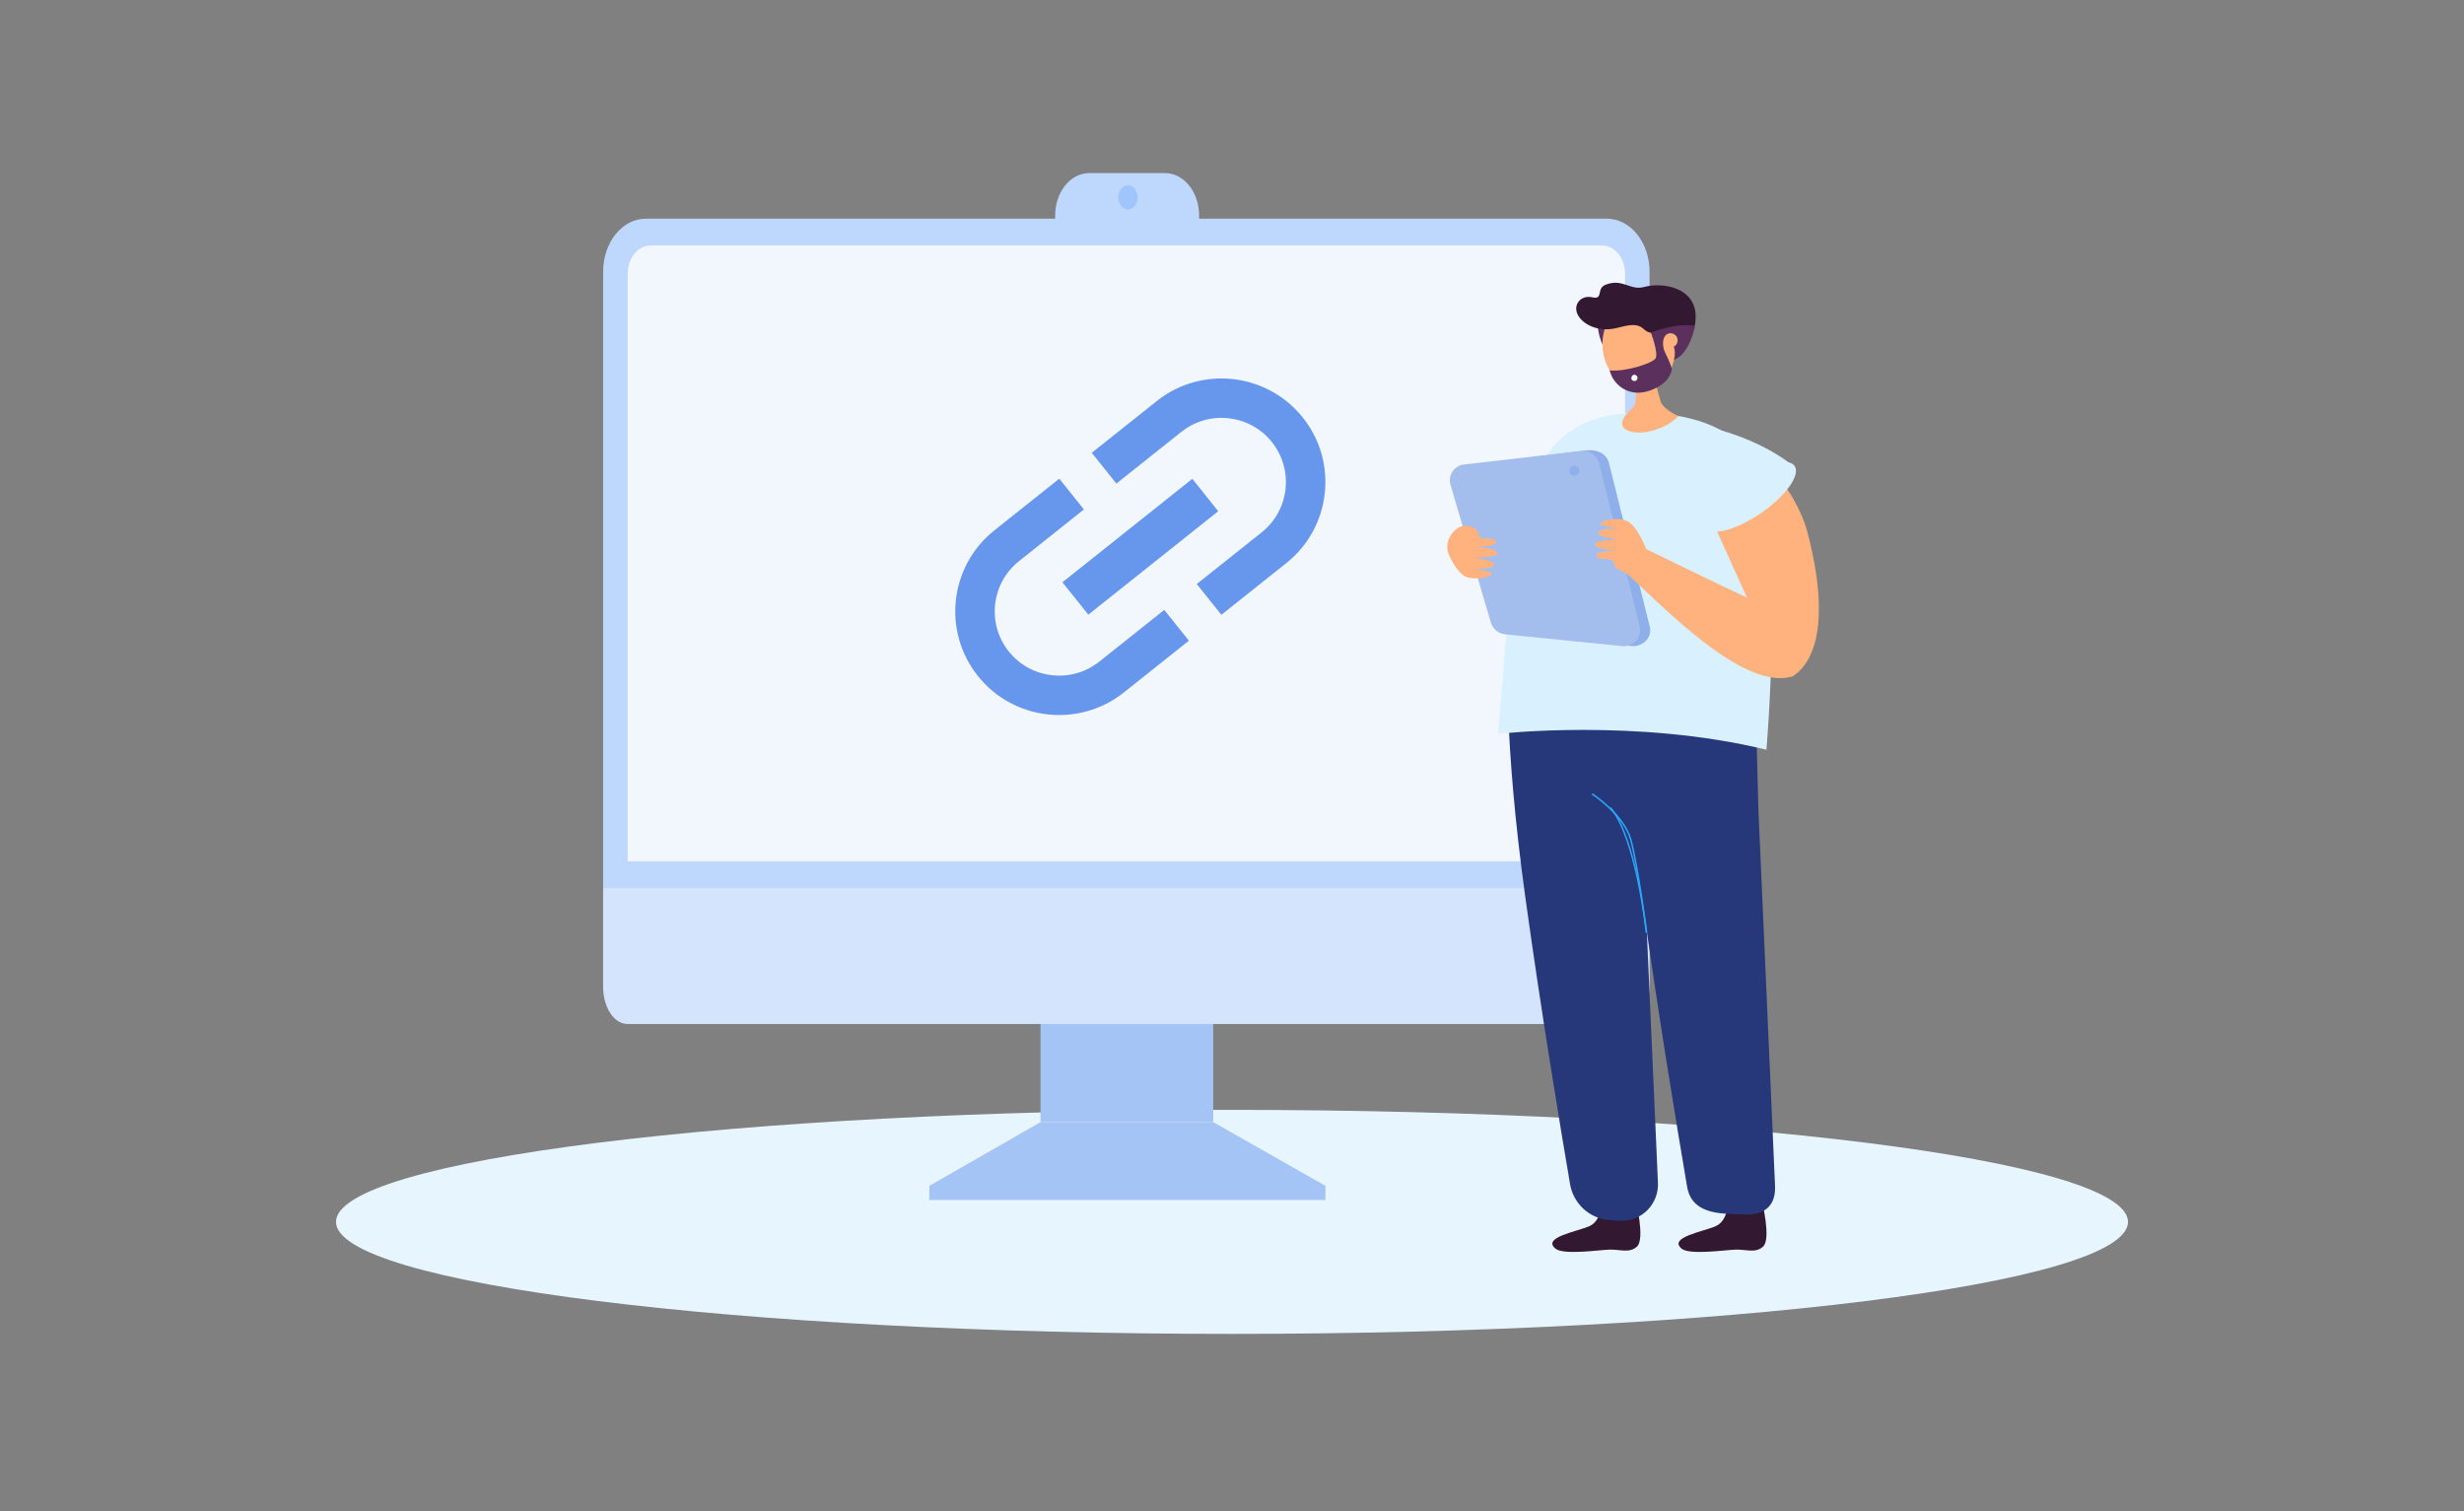 <svg width="150" height="92" viewBox="0 0 150 92" fill="none" xmlns="http://www.w3.org/2000/svg">
<rect x="0" y="0" width="150" height="92" fill="#808080" stroke="none"/>
<path d="M75 81.199C105.124 81.199 129.545 78.146 129.545 74.381C129.545 70.615 105.124 67.562 75 67.562C44.875 67.562 20.454 70.615 20.454 74.381C20.454 78.146 44.875 81.199 75 81.199Z" fill="#E7F5FE"/>
<path d="M70.925 10.537H66.308C65.163 10.537 64.235 11.691 64.235 13.114V13.51C64.235 14.933 65.163 16.086 66.308 16.086H70.925C72.07 16.086 72.997 14.933 72.997 13.51V13.114C72.997 11.691 72.07 10.537 70.925 10.537Z" fill="#BED7FC"/>
<path d="M63.346 68.307L56.575 72.188V73.048H80.689V72.188L73.857 68.307H63.346Z" fill="#A3C4F5"/>
<path d="M73.857 48.838H63.343V68.303H73.857V48.838Z" fill="#A3C4F5"/>
<path d="M100.42 54.059V16.54C100.42 15.684 100.146 14.863 99.659 14.258C99.172 13.653 98.512 13.312 97.823 13.312H39.312C38.623 13.312 37.963 13.653 37.476 14.258C36.989 14.863 36.716 15.684 36.716 16.54V54.059H100.42Z" fill="#BED7FC"/>
<path d="M36.716 54.059V60.072C36.716 61.322 37.38 62.335 38.202 62.335H98.934C99.755 62.335 100.42 61.33 100.42 60.072V54.059H36.716Z" fill="#D3E4FC"/>
<path d="M69.258 12.013C69.258 12.158 69.224 12.301 69.159 12.422C69.094 12.543 69.001 12.637 68.893 12.693C68.785 12.748 68.666 12.763 68.551 12.734C68.437 12.706 68.331 12.636 68.249 12.533C68.166 12.43 68.109 12.299 68.087 12.156C68.064 12.014 68.076 11.866 68.12 11.731C68.165 11.597 68.241 11.482 68.338 11.401C68.436 11.32 68.55 11.277 68.667 11.277C68.824 11.277 68.974 11.355 69.085 11.493C69.196 11.631 69.258 11.818 69.258 12.013V12.013Z" fill="#A0C5FD"/>
<path d="M98.929 52.432V16.642C98.922 16.183 98.769 15.747 98.503 15.428C98.238 15.11 97.881 14.936 97.513 14.944H39.625C39.256 14.936 38.9 15.11 38.634 15.428C38.369 15.747 38.216 16.183 38.209 16.642V52.432H98.929Z" fill="#F2F6FD"/>
<g clip-path="url(#clip0_10792_158483)">
<path d="M61.412 39.658C60.063 37.972 60.34 35.507 62.031 34.161L65.985 31.012L64.486 29.139L60.532 32.287C57.803 34.459 57.356 38.432 59.534 41.154C61.712 43.876 65.693 44.321 68.422 42.149L72.376 39L70.877 37.127L66.922 40.275C65.232 41.621 62.761 41.344 61.412 39.658ZM66.254 37.417L74.162 31.12L72.585 29.148L64.676 35.445L66.254 37.417ZM70.417 24.416L66.463 27.564L67.962 29.438L71.916 26.29C73.606 24.944 76.077 25.22 77.427 26.907C78.776 28.593 78.498 31.058 76.808 32.404L72.854 35.552L74.353 37.426L78.307 34.278C81.035 32.105 81.482 28.133 79.305 25.411C77.127 22.689 73.145 22.243 70.417 24.416Z" fill="#6797EC"/>
</g>
<path d="M109.163 28.371L105.685 30C105.685 30 98.365 30.469 96.434 30.094C94.503 29.719 94.011 28.285 94.011 28.285C95.599 26.887 97.563 25.991 99.657 25.712C99.99 25.667 100.328 25.635 100.688 25.622C101.28 25.598 101.873 25.625 102.46 25.705C106.894 26.329 109.163 28.371 109.163 28.371Z" fill="#D9F0FF"/>
<path d="M105.199 73.184C105.199 73.184 105.199 74.301 104.456 74.636C103.713 74.972 101.537 75.317 102.373 76.011C102.851 76.411 105.049 76.086 105.67 76.068C106.291 76.05 106.883 76.307 107.336 75.878C107.833 75.403 107.261 73.127 107.261 73.127C106.949 73.298 106.604 73.399 106.249 73.423C105.884 73.442 105.52 73.359 105.199 73.184Z" fill="#331832"/>
<path d="M97.508 73.184C97.508 73.184 97.508 74.301 96.765 74.636C96.022 74.972 93.846 75.317 94.695 76.011C95.174 76.411 97.371 76.086 97.992 76.068C98.613 76.05 99.206 76.307 99.658 75.878C100.155 75.403 99.583 73.127 99.583 73.127C99.271 73.298 98.926 73.399 98.572 73.423C98.202 73.444 97.834 73.361 97.508 73.184Z" fill="#331832"/>
<path d="M91.794 39.832C91.794 39.832 91.509 44.87 92.852 54.584C93.82 61.6 94.998 68.674 95.577 72.065C95.672 72.649 95.959 73.183 96.392 73.583C96.826 73.983 97.381 74.224 97.969 74.268L98.613 74.312C98.922 74.329 99.232 74.279 99.521 74.167C99.81 74.055 100.073 73.883 100.291 73.663C100.51 73.442 100.679 73.178 100.789 72.887C100.899 72.596 100.947 72.285 100.929 71.974L99.915 49.11L99.715 41.588L91.794 39.832Z" fill="#26387A"/>
<path d="M98.926 40.023C98.926 40.023 98.641 45.061 99.982 54.779C100.952 61.794 102.13 68.866 102.709 72.257C102.916 73.47 103.91 73.815 105.106 73.888L106.017 73.927C107.311 74.013 108.118 73.504 108.058 72.173L107.047 49.309L106.847 41.775L98.926 40.023Z" fill="#26387A"/>
<path d="M106.881 28.536C106.881 28.536 106.167 25.324 100.254 25.132C91.73 24.857 92.309 32.742 91.197 44.673C91.197 44.673 99.625 43.709 107.533 45.639C107.536 45.639 108.602 33.459 106.881 28.536Z" fill="#D9F0FF"/>
<path d="M101.087 24.425L100.68 22.967L100.561 22.541L99.863 20.047L99.697 22.505L99.596 23.983L99.565 24.448C99.544 24.768 99.35 24.828 99.107 25.098C99.009 25.207 98.382 25.877 99.066 26.194C99.914 26.599 101.539 26.064 102.171 25.324C102.166 25.334 101.219 24.895 101.087 24.425Z" fill="#FFB27D"/>
<path d="M97.265 19.808C97.291 20.26 97.413 20.703 97.622 21.109C97.97 21.809 98.232 19.832 98.232 19.832L97.265 19.808Z" fill="#5C305D"/>
<path d="M100.104 23.729C98.898 23.863 97.768 22.797 97.579 21.347C97.391 19.897 98.215 18.613 99.421 18.479C100.627 18.345 101.757 19.412 101.946 20.861C102.135 22.311 101.31 23.595 100.104 23.729Z" fill="#FFB27D"/>
<path d="M101.803 20.113L100.745 20.261C100.63 20.277 100.513 20.268 100.401 20.233C100.289 20.199 100.186 20.14 100.099 20.061C99.802 19.781 99.502 19.675 98.546 19.936C97.341 20.28 96.343 19.754 96.043 19.149C95.743 18.544 96.243 17.938 96.935 18.099C97.628 18.259 97.165 17.564 97.731 17.337C98.789 16.916 99.221 17.712 100.099 17.468C101.27 17.143 103.619 17.52 103.17 19.839L101.803 20.113Z" fill="#331832"/>
<path d="M103.187 19.844C103.187 19.844 102.883 21.552 101.905 21.901C101.905 21.901 102.412 20.532 100.505 20.241C100.501 20.254 102.02 19.615 103.187 19.844Z" fill="#5C305D"/>
<path d="M101.988 21.044C101.925 21.097 101.847 21.131 101.765 21.141C101.682 21.151 101.598 21.137 101.523 21.1C101.447 21.064 101.383 21.006 101.339 20.935C101.295 20.864 101.272 20.782 101.274 20.699C101.275 20.616 101.301 20.536 101.347 20.468C101.394 20.4 101.46 20.347 101.537 20.316C101.613 20.285 101.698 20.277 101.78 20.293C101.862 20.309 101.938 20.348 101.999 20.405C102.041 20.449 102.074 20.5 102.096 20.555C102.117 20.611 102.128 20.67 102.127 20.729C102.126 20.789 102.113 20.847 102.089 20.901C102.065 20.955 102.031 21.003 101.988 21.044Z" fill="#FFB27D"/>
<path d="M100.502 20.256C100.502 20.256 100.98 21.51 100.782 21.819C100.584 22.127 98.893 22.652 97.991 22.546C98.088 22.948 98.325 23.305 98.659 23.554C98.993 23.803 99.404 23.927 99.817 23.904C100.102 23.882 100.381 23.812 100.641 23.698C101.181 23.457 101.669 23.089 101.774 22.501C101.802 22.326 101.334 21.393 101.334 21.393C101.334 21.393 101.103 20.836 101.36 20.453C101.095 20.315 100.799 20.247 100.502 20.256Z" fill="#5C305D"/>
<path d="M99.325 23.094C99.343 23.126 99.369 23.152 99.4 23.17C99.432 23.187 99.468 23.196 99.503 23.195C99.539 23.194 99.574 23.182 99.603 23.162C99.633 23.142 99.656 23.114 99.67 23.082C99.684 23.049 99.689 23.013 99.683 22.977C99.677 22.942 99.662 22.909 99.638 22.881C99.615 22.854 99.584 22.833 99.55 22.822C99.516 22.811 99.479 22.809 99.444 22.818C99.392 22.839 99.35 22.879 99.328 22.931C99.306 22.983 99.305 23.041 99.325 23.094Z" fill="white"/>
<path d="M99.302 39.324L92.268 38.617C92.066 38.6 91.873 38.525 91.714 38.4C91.554 38.275 91.435 38.105 91.37 37.913L88.899 29.474C88.864 29.336 88.86 29.191 88.888 29.052C88.915 28.912 88.973 28.78 89.057 28.665C89.141 28.55 89.249 28.455 89.374 28.387C89.499 28.319 89.637 28.279 89.778 28.271L96.287 27.452C97.345 27.258 97.839 27.712 97.953 28.201L100.435 38.154C100.595 38.799 100.016 39.396 99.302 39.324Z" fill="#8EAFEA"/>
<path d="M98.7 39.323L91.656 38.616C91.454 38.601 91.261 38.526 91.102 38.401C90.942 38.276 90.824 38.105 90.761 37.912L88.292 29.473C88.258 29.335 88.254 29.191 88.281 29.051C88.309 28.911 88.367 28.779 88.451 28.664C88.535 28.549 88.643 28.454 88.767 28.386C88.892 28.318 89.03 28.279 89.172 28.27L96.198 27.46C96.446 27.421 96.699 27.474 96.911 27.609C97.123 27.744 97.279 27.951 97.35 28.192L99.834 38.154C99.864 38.311 99.856 38.473 99.81 38.627C99.764 38.78 99.682 38.92 99.571 39.035C99.459 39.15 99.322 39.236 99.171 39.286C99.019 39.336 98.858 39.349 98.7 39.323Z" fill="#A3BDED"/>
<path d="M95.539 28.657C95.539 28.716 95.557 28.773 95.59 28.822C95.623 28.871 95.67 28.909 95.724 28.931C95.778 28.953 95.838 28.959 95.896 28.947C95.953 28.935 96.006 28.907 96.047 28.865C96.089 28.823 96.117 28.77 96.128 28.712C96.139 28.654 96.133 28.594 96.111 28.539C96.088 28.485 96.05 28.438 96.001 28.406C95.952 28.373 95.895 28.355 95.836 28.355C95.797 28.355 95.758 28.363 95.722 28.378C95.685 28.394 95.653 28.416 95.625 28.444C95.597 28.472 95.575 28.505 95.561 28.542C95.546 28.578 95.538 28.617 95.539 28.657Z" fill="#8EAFEA"/>
<path d="M109.143 41.166C110.455 40.314 111.456 37.874 110.035 32.413C109.655 30.95 108.687 29.555 108.565 29.489C107.911 29.17 106.565 29.56 106.179 29.812C105.52 30.243 104.05 31.41 104.495 32.27L106.348 36.377C105.113 35.813 100.141 33.399 100.131 33.386L98.977 34.861C101.18 36.863 106.179 42.13 109.143 41.166Z" fill="#FFB27D"/>
<path d="M100.236 33.492C100.236 33.492 99.683 31.918 98.957 31.679C98.231 31.439 97.1 31.775 97.545 31.971C97.828 32.094 98.583 32.189 98.583 32.189C98.583 32.189 97.243 32.104 97.312 32.465C97.36 32.718 98.502 32.864 98.502 32.864C98.502 32.864 96.949 32.851 97.099 33.178C97.219 33.44 98.418 33.546 98.418 33.546C98.418 33.546 97.033 33.492 97.192 33.88C97.299 34.141 98.226 33.894 98.25 34.261C98.274 34.663 98.544 34.625 99.082 34.967L100.236 33.492Z" fill="#FFB27D"/>
<path d="M88.182 32.855C88.075 33.154 88.072 33.481 88.203 33.77C88.425 34.254 88.824 34.974 89.296 35.13C90.022 35.37 91.153 35.033 90.708 34.838C90.425 34.715 89.67 34.62 89.67 34.62C89.67 34.62 91.01 34.705 90.941 34.344C90.893 34.091 89.751 33.945 89.751 33.945C89.751 33.945 91.304 33.958 91.154 33.63C91.034 33.369 89.835 33.262 89.835 33.262C89.835 33.262 91.22 33.316 91.061 32.929C90.954 32.667 90.027 32.914 90.003 32.548C89.988 32.29 89.871 32.213 89.647 32.101C89.354 31.954 88.996 31.968 88.731 32.159L88.676 32.199C88.448 32.362 88.276 32.591 88.182 32.855Z" fill="#FFB27D"/>
<path d="M100.223 56.803C100.229 56.803 100.235 56.801 100.24 56.798C100.246 56.795 100.251 56.791 100.254 56.786C100.258 56.781 100.261 56.776 100.263 56.77C100.265 56.764 100.265 56.758 100.264 56.752C100.264 56.694 99.651 51.035 98.101 49.165C98.097 49.16 98.091 49.157 98.086 49.154C98.08 49.152 98.073 49.15 98.067 49.15C98.061 49.15 98.055 49.152 98.049 49.154C98.043 49.157 98.038 49.16 98.034 49.165C98.025 49.173 98.021 49.185 98.021 49.197C98.021 49.209 98.025 49.221 98.034 49.23C99.568 51.077 100.174 56.71 100.179 56.764C100.181 56.775 100.186 56.785 100.194 56.792C100.202 56.799 100.212 56.803 100.223 56.803Z" fill="#2AA7F9"/>
<path d="M100.197 56.757C100.197 56.715 99.64 52.599 99.229 51.116C98.817 49.632 96.925 48.383 96.9 48.37L96.954 48.289C97.034 48.341 98.897 49.588 99.317 51.09C99.736 52.592 100.282 56.699 100.287 56.744L100.197 56.757Z" fill="#2AA7F9"/>
<path d="M109.254 28.37C109.619 28.926 108.695 30.215 107.184 31.249C105.673 32.283 104.159 32.667 103.794 32.114C103.429 31.561 104.356 30.269 105.864 29.235C107.373 28.201 108.887 27.817 109.254 28.37Z" fill="#D9F0FF"/>
<defs>
<clipPath id="clip0_10792_158483">
<rect width="30.327" height="30.311" fill="white" transform="matrix(0.782 -0.623 0.625 0.781 48.089 30.895)"/>
</clipPath>
</defs>
</svg>
